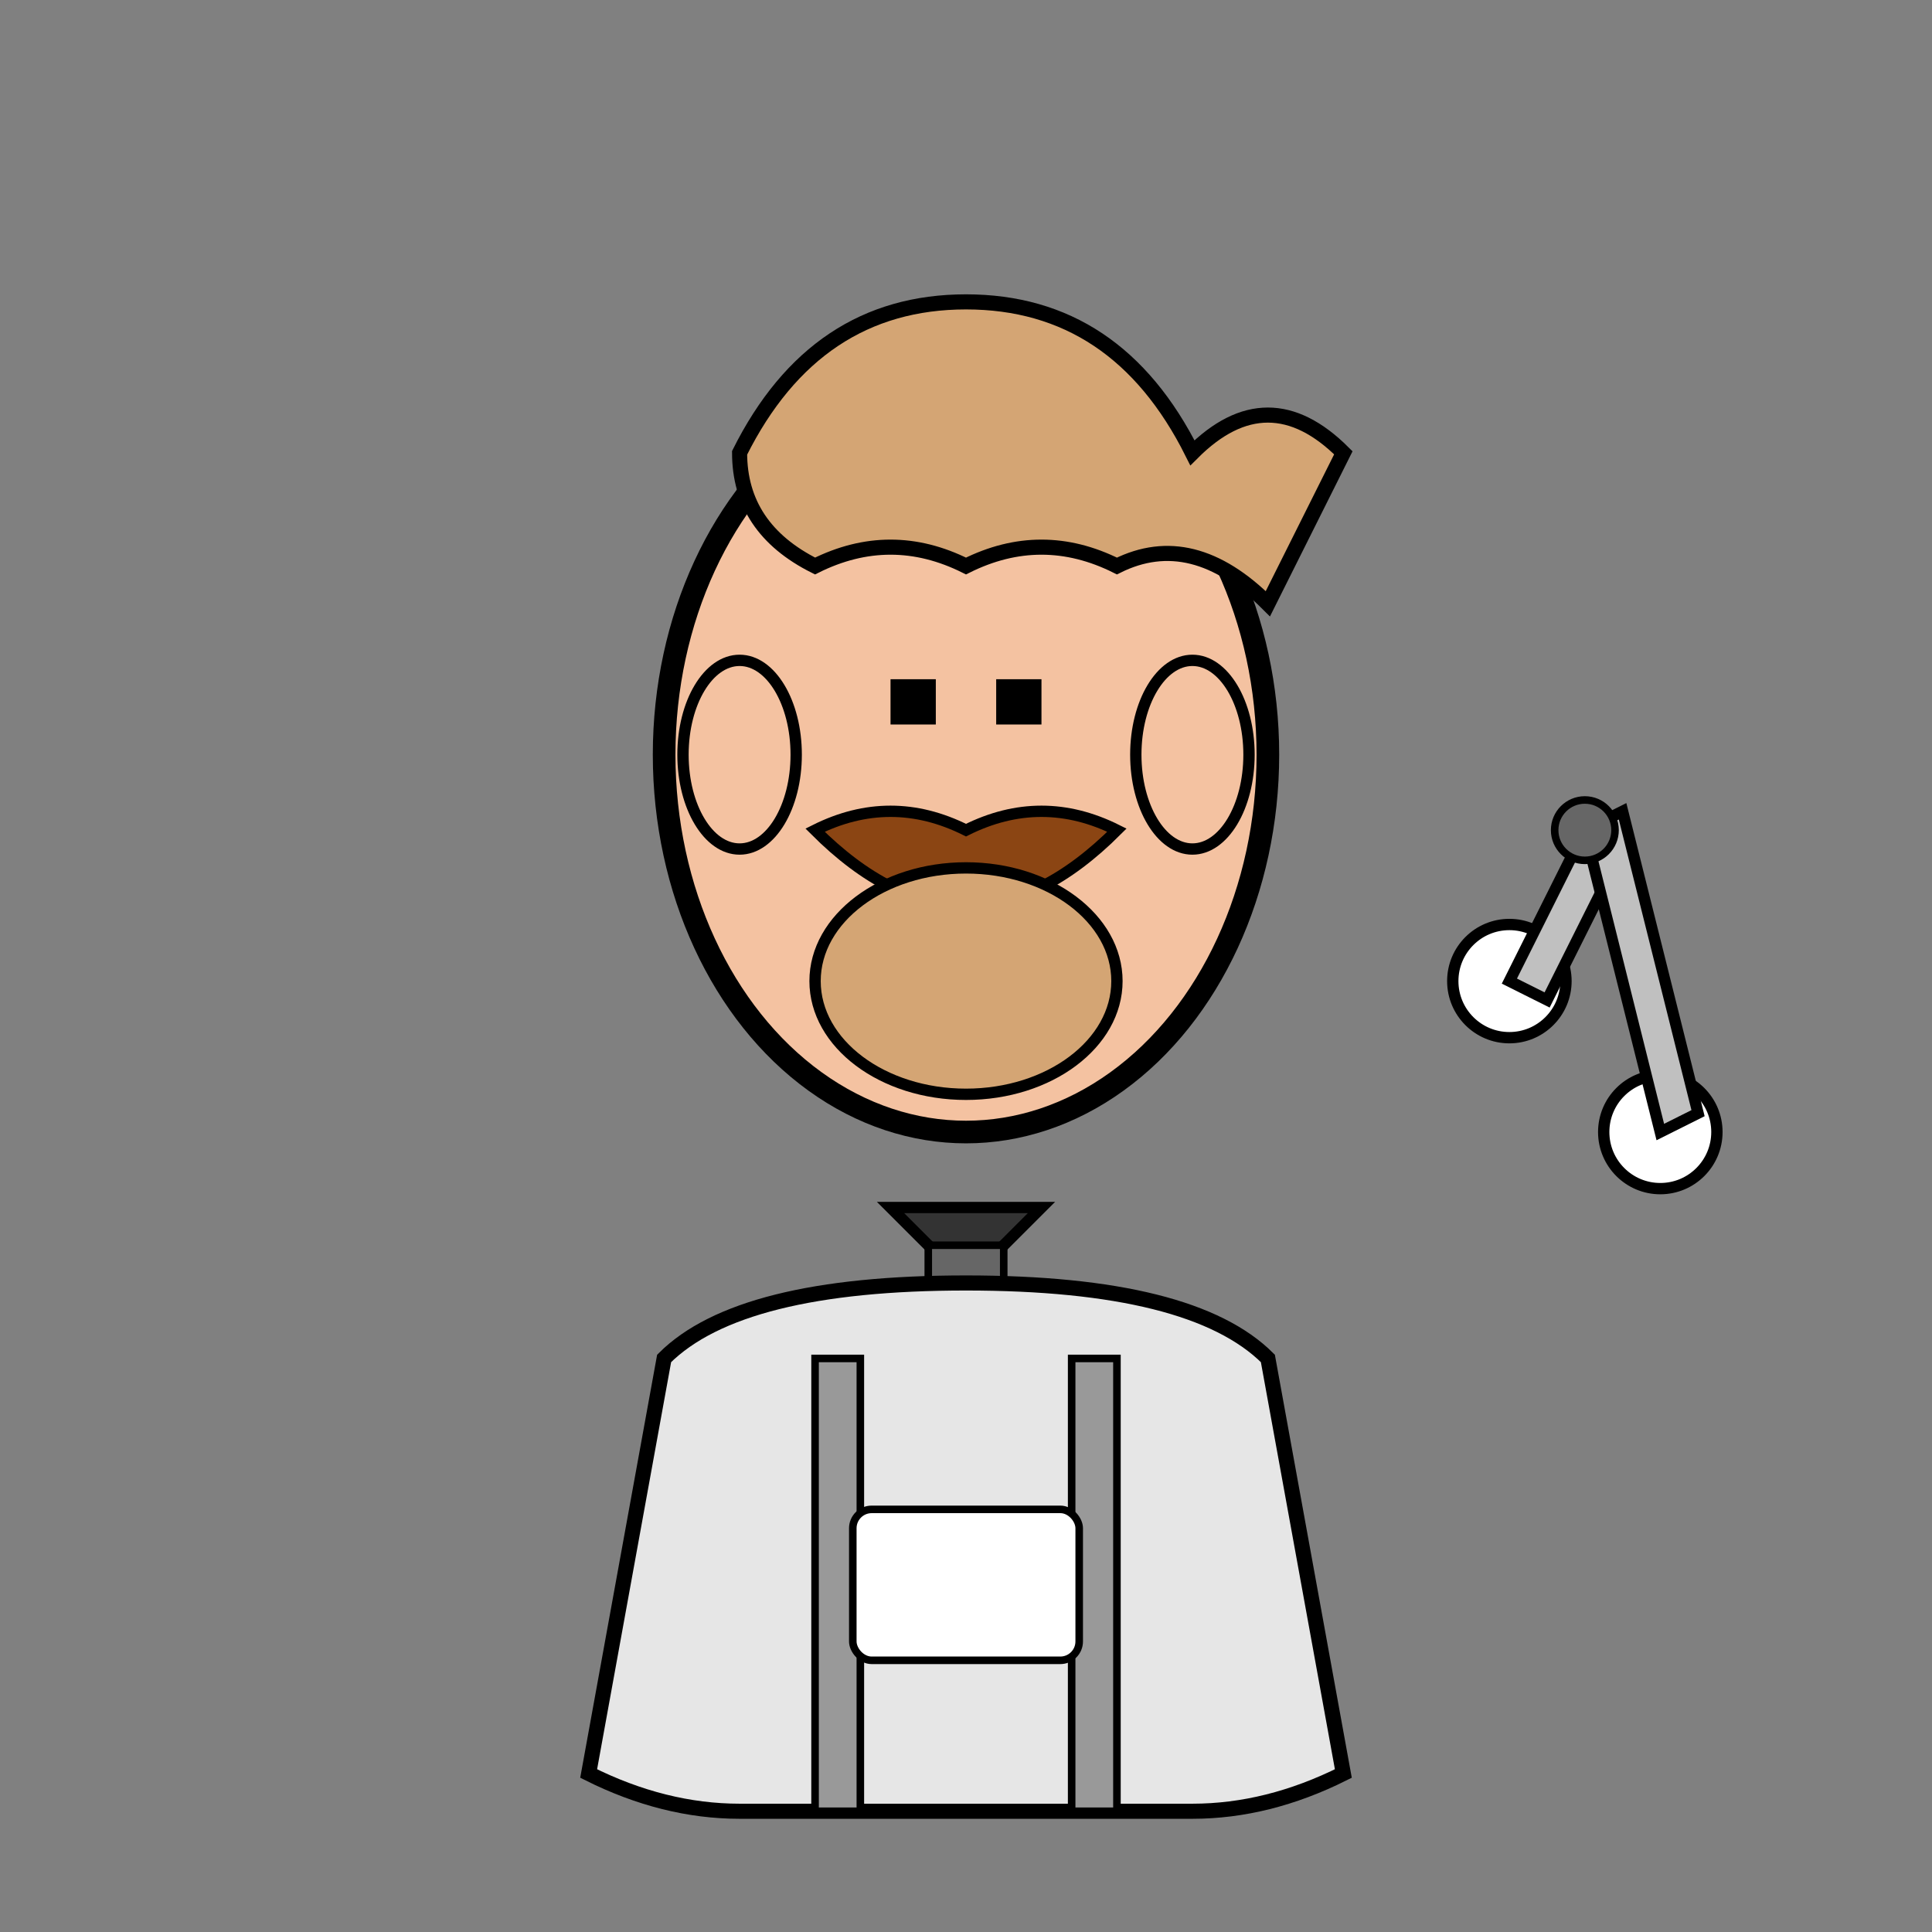 <svg xmlns="http://www.w3.org/2000/svg" viewBox="0 0 512 512" width="512" height="512">
  <rect x="0" y="0" width="512" height="512" fill="#808080" stroke="none"/>
  <!-- Main head shape -->
  <ellipse cx="256" cy="200" rx="80" ry="100" fill="#F4C2A1" stroke="#000" stroke-width="6"/>
  
  <!-- Hair -->
  <path d="M 196 120 Q 216 80 256 80 Q 296 80 316 120 Q 336 100 356 120 Q 346 140 336 160 Q 316 140 296 150 Q 276 140 256 150 Q 236 140 216 150 Q 196 140 196 120 Z" fill="#D4A574" stroke="#000" stroke-width="4"/>
  
  <!-- Eyes -->
  <rect x="236" y="180" width="12" height="12" fill="#000"/>
  <rect x="264" y="180" width="12" height="12" fill="#000"/>
  
  <!-- Mustache -->
  <path d="M 216 220 Q 236 210 256 220 Q 276 210 296 220 Q 286 230 276 235 Q 266 240 256 235 Q 246 240 236 235 Q 226 230 216 220 Z" fill="#8B4513" stroke="#000" stroke-width="3"/>
  
  <!-- Mouth/Beard area -->
  <ellipse cx="256" cy="260" rx="40" ry="30" fill="#D4A574" stroke="#000" stroke-width="3"/>
  
  <!-- Ears -->
  <ellipse cx="196" cy="200" rx="15" ry="25" fill="#F4C2A1" stroke="#000" stroke-width="3"/>
  <ellipse cx="316" cy="200" rx="15" ry="25" fill="#F4C2A1" stroke="#000" stroke-width="3"/>
  
  <!-- Bow tie -->
  <polygon points="236,320 276,320 256,340" fill="#333" stroke="#000" stroke-width="3"/>
  <rect x="246" y="330" width="20" height="15" fill="#666" stroke="#000" stroke-width="2"/>
  
  <!-- Shirt/Apron -->
  <path d="M 176 360 Q 196 340 256 340 Q 316 340 336 360 L 356 470 Q 336 480 316 480 L 196 480 Q 176 480 156 470 Z" fill="#E6E6E6" stroke="#000" stroke-width="4"/>
  
  <!-- Apron straps -->
  <rect x="216" y="360" width="12" height="120" fill="#999" stroke="#000" stroke-width="2"/>
  <rect x="284" y="360" width="12" height="120" fill="#999" stroke="#000" stroke-width="2"/>
  
  <!-- Apron pocket -->
  <rect x="226" y="400" width="60" height="40" fill="#FFF" stroke="#000" stroke-width="2" rx="5"/>
  
  <!-- Scissors -->
  <g transform="translate(380, 180)">
    <!-- Scissors handles -->
    <ellipse cx="20" cy="80" rx="15" ry="15" fill="#FFF" stroke="#000" stroke-width="3"/>
    <ellipse cx="60" cy="120" rx="15" ry="15" fill="#FFF" stroke="#000" stroke-width="3"/>
    
    <!-- Scissors blades -->
    <path d="M 20 80 L 40 40 L 50 45 L 30 85 Z" fill="#C0C0C0" stroke="#000" stroke-width="3"/>
    <path d="M 60 120 L 40 40 L 50 35 L 70 115 Z" fill="#C0C0C0" stroke="#000" stroke-width="3"/>
    
    <!-- Scissors pivot -->
    <circle cx="40" cy="40" r="8" fill="#666" stroke="#000" stroke-width="2"/>
  </g>
</svg>